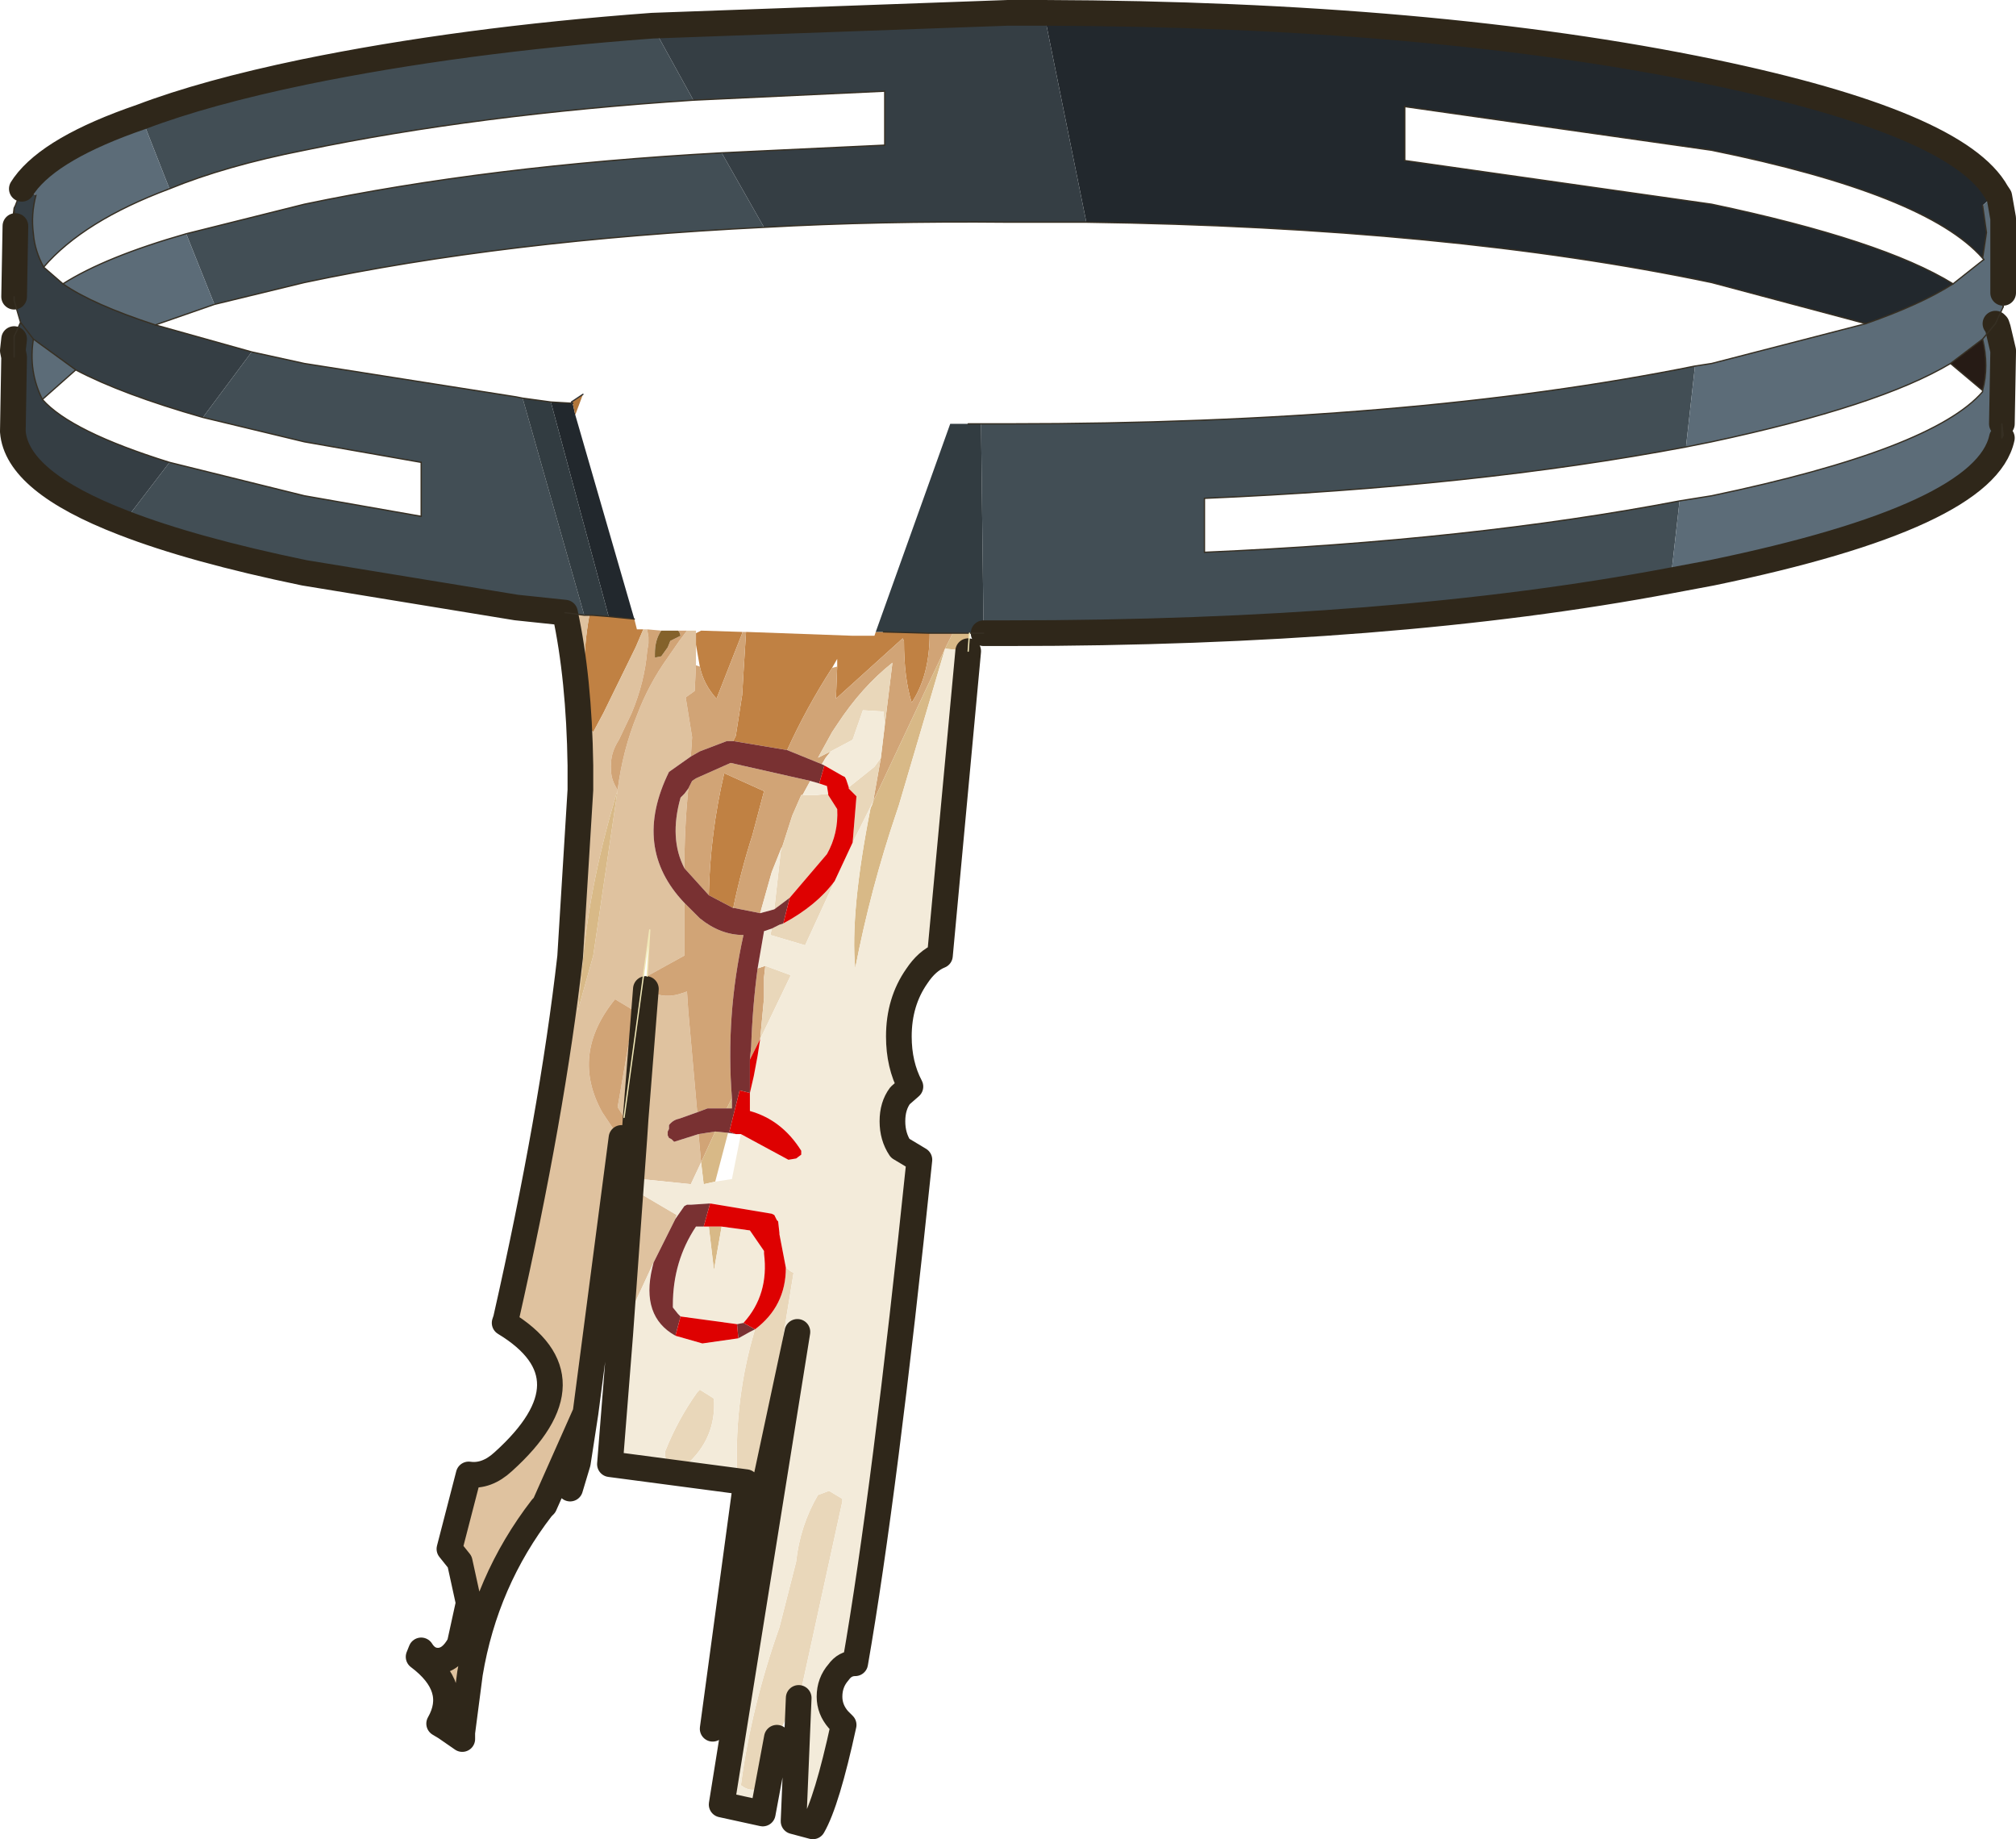 <?xml version="1.0" encoding="UTF-8" standalone="no"?>
<svg xmlns:xlink="http://www.w3.org/1999/xlink" height="71.6px" width="78.5px" xmlns="http://www.w3.org/2000/svg">
  <g transform="matrix(1.0, 0.0, 0.0, 1.0, -235.75, -164.15)">
    <path d="M236.6 171.5 L236.7 171.35 237.15 171.75 236.6 171.5" fill="#6d4d41" fill-rule="evenodd" stroke="none"/>
    <path d="M312.95 179.35 L311.7 178.3 312.95 177.35 Q313.2 178.4 312.95 179.35" fill="#261b15" fill-rule="evenodd" stroke="none"/>
    <path d="M258.7 188.1 L258.8 188.1 259.45 188.15 260.45 188.25 260.55 188.65 260.8 188.65 260.5 189.35 259.25 191.9 258.85 192.65 258.7 192.5 Q258.3 190.3 258.7 188.1 M262.85 188.8 L263.05 188.7 264.65 188.75 264.65 188.8 263.65 191.35 Q263.15 190.8 263.0 190.1 L262.85 189.25 262.85 188.8 M264.8 188.75 L268.95 188.9 268.95 188.95 268.95 188.9 269.8 188.9 269.85 188.75 270.15 188.75 271.95 188.8 Q271.95 190.45 271.25 191.5 270.95 190.55 270.95 189.1 L270.9 189.0 268.3 191.35 268.35 190.1 268.35 189.8 268.15 190.15 Q267.15 191.7 266.4 193.35 L264.3 193.0 264.4 192.8 264.65 191.2 264.7 190.35 264.8 188.75 M263.35 199.0 Q263.4 196.6 263.95 194.25 L265.5 194.95 265.05 196.65 Q264.6 198.05 264.3 199.5 L263.35 199.0" fill="#c08143" fill-rule="evenodd" stroke="none"/>
    <path d="M259.9 216.1 L260.45 208.45 260.5 207.7 260.9 202.65 Q261.5 203.05 262.2 202.85 L262.5 202.75 262.55 203.5 262.9 207.45 262.2 207.7 Q261.95 207.75 261.8 207.95 L261.8 208.1 261.75 208.2 261.75 208.3 261.75 208.35 261.8 208.45 261.9 208.5 262.0 208.6 262.95 208.3 263.05 209.4 262.65 210.25 260.7 210.05 260.4 210.45 262.1 211.45 262.05 211.6 261.2 213.3 259.9 216.1 M259.95 208.45 L258.55 219.15 256.95 222.75 256.85 222.85 Q254.65 225.7 254.05 229.3 L253.1 231.4 252.85 231.25 Q253.65 229.85 252.05 228.65 L252.15 228.4 Q252.4 228.8 252.8 228.8 253.3 228.8 253.65 228.15 L254.0 226.55 253.65 224.95 253.25 224.45 254.0 221.55 Q254.7 221.65 255.35 221.05 258.95 217.8 255.4 215.65 L255.45 215.5 Q257.25 207.55 257.95 201.4 L258.35 194.9 258.35 194.0 258.35 193.95 Q258.3 190.55 257.75 188.0 L258.5 188.1 258.7 188.1 Q258.3 190.3 258.7 192.5 L258.85 192.65 259.25 191.9 260.5 189.35 260.8 188.65 260.95 188.65 261.0 188.95 261.0 189.2 260.95 189.5 Q260.85 190.7 260.35 191.9 L259.85 192.95 Q259.5 193.5 259.55 194.0 259.5 194.45 259.8 194.9 260.0 193.35 260.55 192.0 261.0 190.8 261.75 189.75 L262.2 189.1 262.5 188.7 262.85 188.7 262.85 188.8 262.85 189.25 262.85 189.6 262.85 190.05 262.8 191.05 262.45 191.3 262.7 192.85 262.65 193.6 261.8 194.2 Q260.35 197.15 262.4 199.3 L262.4 200.3 262.4 201.35 260.95 202.15 261.05 200.35 260.05 207.65 259.8 207.25 260.45 203.5 259.7 203.05 Q257.95 205.2 259.2 207.45 L259.6 208.05 259.95 208.45 M262.55 194.85 Q262.4 196.4 262.4 197.95 261.8 196.8 262.25 195.2 L262.4 195.05 262.55 194.85 M259.8 194.9 Q258.75 198.35 258.45 201.5 L258.25 203.5 258.85 201.35 259.8 194.9" fill="#dfc29f" fill-rule="evenodd" stroke="none"/>
    <path d="M260.45 208.45 L259.95 208.45 259.6 208.05 259.2 207.45 Q257.95 205.2 259.7 203.05 L260.45 203.5 259.8 207.25 260.05 207.65 260.5 207.7 260.45 208.45 M272.85 188.8 L272.55 189.4 269.75 195.35 270.05 193.65 270.2 192.4 270.5 189.95 Q269.3 190.9 268.35 192.35 L268.15 192.65 267.6 193.65 268.1 193.4 267.9 193.65 267.75 193.9 266.4 193.35 Q267.15 191.7 268.15 190.15 L268.35 190.1 268.3 191.35 270.9 189.0 270.95 189.1 Q270.95 190.55 271.25 191.5 271.95 190.45 271.95 188.8 L272.85 188.8 M260.95 188.65 L261.5 188.7 Q261.25 189.05 261.25 189.6 L261.25 189.75 261.5 189.7 261.75 189.35 261.85 189.1 262.25 188.9 262.2 188.75 262.15 188.7 262.5 188.7 262.2 189.1 261.75 189.75 Q261.0 190.8 260.55 192.0 260.0 193.35 259.8 194.9 259.5 194.45 259.55 194.0 259.5 193.5 259.85 192.95 L260.35 191.9 Q260.85 190.7 260.95 189.5 L261.0 189.2 261.0 188.95 260.95 188.65 M264.65 188.75 L264.8 188.75 264.7 190.35 264.65 191.2 264.4 192.8 264.3 193.0 264.05 193.0 263.0 193.4 262.65 193.6 262.7 192.85 262.45 191.3 262.8 191.05 262.85 190.05 263.0 190.1 Q263.15 190.8 263.65 191.35 L264.65 188.8 264.65 188.75 M265.25 201.85 L265.55 201.75 265.5 202.2 265.5 203.0 265.35 204.6 264.95 205.4 265.0 204.9 Q265.05 203.35 265.25 201.85 M267.0 195.1 L266.95 195.1 266.6 195.9 266.15 197.3 266.2 197.1 265.8 198.1 265.35 199.7 264.35 199.5 264.3 199.5 Q264.6 198.05 265.05 196.65 L265.5 194.95 263.95 194.25 Q263.4 196.6 263.35 199.0 L262.4 197.95 Q262.4 196.4 262.55 194.85 L262.7 194.55 262.85 194.45 264.2 193.85 267.3 194.55 267.0 195.1 M262.4 199.3 L263.0 199.9 Q263.8 200.55 264.7 200.55 264.0 203.7 264.25 206.9 L264.05 207.3 263.3 207.3 262.9 207.45 262.55 203.5 262.5 202.75 262.2 202.85 Q261.5 203.05 260.9 202.65 L260.95 202.15 262.4 201.35 262.4 200.3 262.4 199.3 M263.6 208.2 L263.05 209.4 262.95 208.3 263.6 208.2" fill="#d1a476" fill-rule="evenodd" stroke="none"/>
    <path d="M261.5 188.7 L262.15 188.7 262.2 188.75 262.25 188.9 261.85 189.1 261.75 189.35 261.5 189.7 261.25 189.75 261.25 189.6 Q261.25 189.05 261.5 188.7" fill="#84622b" fill-rule="evenodd" stroke="none"/>
    <path d="M273.5 188.8 L273.45 189.5 272.55 189.4 272.85 188.8 273.5 188.8 M269.75 195.35 L272.55 189.4 270.75 195.5 270.65 195.8 Q269.65 198.75 269.05 201.85 268.85 199.65 269.65 195.6 L269.7 195.5 269.75 195.35 M263.6 210.15 L263.15 210.25 263.05 209.4 263.6 208.2 264.1 208.25 263.6 210.15 M264.05 207.3 L264.25 206.9 264.25 207.3 264.05 207.3 M259.8 194.9 L258.85 201.35 258.25 203.5 258.45 201.5 Q258.75 198.35 259.8 194.9 M263.85 211.9 L263.55 213.6 263.35 211.9 263.85 211.9" fill="#d8b987" fill-rule="evenodd" stroke="none"/>
    <path d="M266.85 230.25 L266.75 230.5 266.6 230.6 266.5 230.75 266.0 231.8 Q265.7 232.6 265.55 233.4 L265.5 233.65 Q265.05 234.0 264.6 233.65 265.0 230.6 266.1 227.5 L266.75 224.95 Q266.9 223.55 267.6 222.35 L268.0 222.2 268.05 222.2 268.55 222.5 268.55 222.6 266.9 230.15 266.85 230.25 M268.1 193.4 L267.6 193.65 268.15 192.65 268.35 192.35 Q269.3 190.9 270.5 189.95 L270.2 192.4 270.15 191.85 269.35 191.8 268.95 192.95 268.1 193.4 M270.05 193.65 L269.75 195.35 268.95 196.95 269.1 195.15 268.8 194.85 268.8 194.8 269.8 194.0 270.05 193.65 M268.25 198.45 L267.1 200.95 265.75 200.55 265.8 200.3 266.1 200.15 266.25 200.1 Q267.55 199.4 268.25 198.45 M265.55 201.75 L266.5 202.1 266.55 202.1 265.35 204.6 265.5 203.0 265.5 202.2 265.55 201.75 M266.35 213.5 L266.55 213.65 266.65 213.7 265.45 221.1 265.3 221.5 264.45 221.45 Q264.35 218.55 265.15 215.9 266.35 215.0 266.35 213.5 M268.0 195.05 L268.0 195.1 268.35 195.65 Q268.4 196.6 267.95 197.4 L266.5 199.1 266.3 199.25 265.9 199.55 266.15 197.3 266.6 195.9 266.95 195.1 267.0 195.1 267.55 195.1 268.0 195.05 M263.4 218.5 L263.55 218.6 Q263.65 220.15 262.45 221.2 L262.25 221.3 Q261.6 221.25 261.65 220.65 262.15 219.4 262.9 218.35 L263.0 218.25 263.4 218.5" fill="#e9d7ba" fill-rule="evenodd" stroke="none"/>
    <path d="M273.45 189.5 L272.35 201.35 Q271.85 201.55 271.45 202.15 270.75 203.15 270.75 204.5 270.75 205.6 271.2 206.45 L270.8 206.8 Q270.5 207.2 270.5 207.8 270.5 208.4 270.8 208.85 L271.55 209.3 Q270.2 222.3 269.05 228.9 268.65 228.9 268.4 229.25 268.05 229.65 268.05 230.2 268.05 230.7 268.4 231.1 L268.6 231.3 Q267.95 234.3 267.4 235.25 L266.65 235.05 266.85 230.25 266.9 230.15 268.55 222.6 268.55 222.5 268.05 222.2 268.0 222.2 267.6 222.35 Q266.9 223.55 266.75 224.95 L266.1 227.5 Q265.0 230.6 264.6 233.65 265.05 234.0 265.5 233.65 L265.55 233.4 Q265.7 232.6 266.0 231.8 L265.45 234.75 263.85 234.4 266.8 216.0 263.5 231.45 264.8 221.85 259.5 221.15 259.9 216.1 261.2 213.3 261.15 213.5 Q260.7 215.4 262.05 216.15 L263.1 216.45 264.5 216.25 264.95 216.0 265.15 215.9 Q264.35 218.55 264.45 221.45 L265.3 221.5 265.45 221.1 266.65 213.7 266.55 213.65 266.35 213.5 266.1 212.2 266.1 212.15 266.05 211.7 266.0 211.65 265.95 211.55 265.9 211.45 265.8 211.4 263.4 211.0 262.65 211.05 262.5 211.05 262.4 211.1 262.05 211.6 262.1 211.45 260.4 210.45 260.7 210.05 262.65 210.25 263.05 209.4 263.15 210.25 263.6 210.15 264.25 210.05 264.6 208.3 266.45 209.3 266.75 209.25 266.95 209.1 266.95 209.0 266.95 208.95 Q266.2 207.75 264.95 207.4 L264.95 206.7 265.1 206.05 265.25 205.25 265.35 204.6 266.55 202.1 266.5 202.1 265.55 201.75 265.25 201.85 265.5 200.4 265.8 200.3 265.75 200.55 267.1 200.95 268.25 198.45 268.95 196.95 269.75 195.35 269.7 195.5 269.65 195.6 Q268.85 199.65 269.05 201.85 269.65 198.75 270.65 195.8 L270.75 195.5 272.55 189.4 273.45 189.5 M258.55 219.15 L258.25 221.1 257.95 222.1 Q257.35 222.25 256.95 222.75 L258.55 219.15 M254.05 229.3 L253.75 231.6 253.75 231.85 253.1 231.4 254.05 229.3 M270.2 192.4 L270.05 193.65 269.8 194.0 268.8 194.8 268.7 194.5 268.65 194.4 268.55 194.35 267.85 193.95 267.75 193.9 267.9 193.65 268.1 193.4 268.95 192.95 269.35 191.8 270.15 191.85 270.2 192.4 M268.0 195.05 L267.55 195.1 267.0 195.1 267.3 194.55 267.65 194.65 267.95 194.75 268.0 195.05 M266.15 197.3 L265.9 199.55 265.35 199.7 265.8 198.1 266.2 197.1 266.15 197.3 M262.25 215.4 L262.2 215.35 262.15 215.3 261.95 215.05 261.95 214.95 Q261.95 213.25 262.85 211.9 L263.15 211.9 263.35 211.9 263.55 213.6 263.85 211.9 264.95 212.05 265.5 212.85 265.5 212.95 Q265.7 214.55 264.7 215.65 L264.45 215.7 262.25 215.4 M263.4 218.5 L263.0 218.25 262.9 218.35 Q262.15 219.4 261.65 220.65 261.6 221.25 262.25 221.3 L262.45 221.2 Q263.65 220.15 263.55 218.6 L263.4 218.5" fill="#f3ebda" fill-rule="evenodd" stroke="none"/>
    <path d="M278.05 172.8 L276.4 164.65 Q291.55 164.7 302.4 166.95 312.0 168.95 313.5 171.65 L312.95 172.15 313.1 173.2 312.95 174.2 Q310.75 171.7 302.4 170.0 L290.45 168.3 290.45 170.4 302.4 172.1 Q309.05 173.5 311.8 175.2 310.55 176.0 308.4 176.75 L302.4 175.15 Q292.15 173.0 278.05 172.8 M259.45 188.15 L257.2 179.8 258.05 179.85 258.15 180.3 260.45 188.25 259.45 188.15" fill="#22282d" fill-rule="evenodd" stroke="none"/>
    <path d="M261.15 165.15 L275.0 164.65 276.4 164.65 278.05 172.8 275.0 172.8 Q270.0 172.75 265.5 173.0 L263.85 170.1 270.2 169.8 270.2 167.7 262.75 168.05 261.15 165.15 M240.55 184.5 Q236.4 182.9 236.25 180.95 L236.3 178.05 236.3 177.35 236.3 177.25 236.55 176.7 236.3 175.85 236.3 175.7 236.35 172.95 236.3 172.25 236.35 172.15 236.6 171.5 237.15 171.75 Q236.95 172.5 237.05 173.25 237.1 173.9 237.45 174.55 L238.2 175.2 Q239.35 176.0 241.8 176.8 L245.55 177.85 243.65 180.4 Q240.5 179.5 238.7 178.55 L237.05 177.35 Q236.85 178.6 237.4 179.7 238.5 180.95 242.35 182.15 L240.55 184.5 M237.05 177.35 L236.55 176.7 237.05 177.35" fill="#353e44" fill-rule="evenodd" stroke="none"/>
    <path d="M261.15 165.15 L262.75 168.05 Q254.35 168.6 247.6 170.0 244.55 170.6 242.35 171.5 L241.25 168.7 Q243.75 167.75 247.6 166.95 253.7 165.7 261.15 165.15 M263.85 170.1 L265.5 173.0 Q255.4 173.5 247.6 175.15 L244.1 176.0 243.0 173.25 247.6 172.1 Q254.75 170.6 263.85 170.1 M300.8 186.75 Q289.95 188.8 275.0 188.8 L274.05 188.8 273.95 180.65 275.0 180.65 Q290.6 180.65 301.75 178.4 L301.4 181.55 Q293.2 183.1 282.65 183.55 L282.65 185.65 Q293.05 185.2 301.15 183.65 L300.8 186.75 M257.75 188.0 L255.85 187.8 247.6 186.45 Q243.25 185.55 240.55 184.5 L242.35 182.15 247.6 183.45 252.15 184.25 252.15 182.15 247.6 181.35 243.65 180.4 245.55 177.85 247.6 178.3 255.85 179.6 256.1 179.65 258.5 188.1 257.75 188.0" fill="#424e55" fill-rule="evenodd" stroke="none"/>
    <path d="M313.5 171.65 L313.6 171.8 313.75 172.65 313.75 172.75 313.75 175.55 313.75 176.1 313.45 176.75 313.5 176.8 313.55 176.95 313.75 177.8 313.75 177.85 313.7 180.65 313.7 181.2 Q313.05 184.25 302.4 186.45 L300.8 186.75 301.15 183.65 302.4 183.45 Q311.0 181.65 312.95 179.4 L312.95 179.35 Q313.2 178.4 312.95 177.35 L313.45 176.75 312.95 177.35 311.7 178.3 Q308.95 179.95 302.4 181.35 L301.4 181.55 301.75 178.4 302.4 178.3 308.4 176.75 Q310.55 176.0 311.8 175.2 L313.0 174.25 312.95 174.2 313.1 173.2 312.95 172.15 313.5 171.65 M236.7 171.35 Q237.75 169.9 241.25 168.7 L242.35 171.5 Q239.0 172.75 237.45 174.55 237.1 173.9 237.05 173.25 236.95 172.5 237.15 171.75 L236.7 171.35 M238.2 175.2 Q239.85 174.15 243.0 173.25 L244.1 176.0 241.8 176.8 Q239.35 176.0 238.2 175.2 M238.7 178.55 L237.4 179.7 Q236.85 178.6 237.05 177.35 L238.7 178.55" fill="#5c6c78" fill-rule="evenodd" stroke="none"/>
    <path d="M274.05 188.8 L273.5 188.8 272.85 188.8 271.95 188.8 270.15 188.75 269.85 188.75 272.75 180.65 273.45 180.65 273.95 180.65 274.05 188.8 M256.1 179.65 L257.2 179.8 259.45 188.15 258.8 188.1 258.7 188.1 258.5 188.1 256.1 179.65" fill="#323c41" fill-rule="evenodd" stroke="none"/>
    <path d="M264.3 193.0 L266.4 193.35 267.75 193.9 267.85 193.95 267.65 194.65 267.3 194.55 264.2 193.85 262.85 194.45 262.7 194.55 262.55 194.85 262.4 195.05 262.25 195.2 Q261.8 196.8 262.4 197.95 L263.35 199.0 264.3 199.5 264.35 199.5 265.35 199.7 265.9 199.55 266.3 199.25 266.5 199.1 266.25 200.1 266.1 200.15 265.8 200.3 265.5 200.4 265.25 201.85 Q265.05 203.35 265.0 204.9 L264.95 205.4 264.95 206.7 264.55 206.6 264.15 208.2 264.4 208.3 264.1 208.25 263.6 208.2 262.95 208.3 262.0 208.6 261.9 208.5 261.8 208.45 261.75 208.35 261.75 208.3 261.75 208.2 261.8 208.1 261.8 207.95 Q261.95 207.75 262.2 207.7 L262.9 207.45 263.3 207.3 264.05 207.3 264.25 207.3 264.25 206.9 Q264.0 203.7 264.7 200.55 263.8 200.55 263.0 199.9 L262.4 199.3 Q260.35 197.15 261.8 194.2 L262.65 193.6 263.0 193.4 264.05 193.0 264.3 193.0 M262.05 211.6 L262.4 211.1 262.5 211.05 262.65 211.05 263.4 211.0 263.15 211.9 262.85 211.9 Q261.95 213.25 261.95 214.95 L261.95 215.05 262.15 215.3 262.2 215.35 262.25 215.4 262.05 216.15 Q260.7 215.4 261.15 213.5 L261.2 213.3 262.05 211.6 M265.15 215.9 L264.95 216.0 264.5 216.25 264.45 215.7 264.7 215.65 265.15 215.9" fill="#793132" fill-rule="evenodd" stroke="none"/>
    <path d="M268.95 196.95 L268.25 198.45 Q267.55 199.4 266.25 200.1 L266.5 199.1 267.95 197.4 Q268.4 196.6 268.35 195.65 L268.0 195.1 268.0 195.05 267.95 194.75 267.65 194.65 267.85 193.95 268.55 194.35 268.65 194.4 268.7 194.5 268.8 194.8 268.8 194.85 269.1 195.15 268.95 196.95 M265.35 204.6 L265.25 205.25 265.1 206.05 264.95 206.7 264.95 207.4 Q266.2 207.75 266.95 208.95 L266.95 209.0 266.95 209.1 266.75 209.25 266.45 209.3 264.6 208.3 264.4 208.3 264.15 208.2 264.55 206.6 264.95 206.7 264.95 205.4 265.35 204.6 M263.4 211.0 L265.8 211.4 265.9 211.45 265.95 211.55 266.0 211.65 266.05 211.7 266.1 212.15 266.1 212.2 266.35 213.5 Q266.35 215.0 265.15 215.9 L264.7 215.65 Q265.7 214.55 265.5 212.95 L265.5 212.85 264.95 212.05 263.85 211.9 263.35 211.9 263.15 211.9 263.4 211.0 M264.5 216.25 L263.1 216.45 262.05 216.15 262.25 215.4 264.45 215.7 264.5 216.25" fill="#de0101" fill-rule="evenodd" stroke="none"/>
    <path d="M258.05 179.85 L258.0 179.8 258.45 179.5 258.15 180.3 258.05 179.85" fill="#b1763a" fill-rule="evenodd" stroke="none"/>
    <path d="M270.2 167.7 L270.2 169.8 M313.75 175.55 L313.75 176.0 M236.35 172.95 L236.25 172.65 236.3 172.25 236.35 172.15 236.6 171.5 M273.45 180.65 L273.95 180.65 275.0 180.65 Q290.6 180.65 301.75 178.4 L302.4 178.3 308.4 176.75 Q310.55 176.0 311.8 175.2 L313.0 174.25 M282.65 183.55 L282.65 185.65 M257.2 179.8 L256.1 179.65 255.85 179.6 247.6 178.3 245.55 177.85 241.8 176.8 Q239.35 176.0 238.2 175.2 L237.45 174.55 Q237.1 173.9 237.05 173.25 236.95 172.5 237.15 171.75 M257.2 179.8 L258.05 179.85 M252.15 182.15 L252.15 184.25 M312.95 172.15 L313.1 173.2 312.95 174.2 M290.45 168.3 L290.45 170.4 M313.75 175.55 L313.75 176.1 M236.3 172.25 L236.35 172.95" fill="none" stroke="#362f23" stroke-linecap="round" stroke-linejoin="round" stroke-width="0.05"/>
    <path d="M276.4 164.65 L275.0 164.65 261.15 165.15 Q253.7 165.7 247.6 166.95 243.75 167.75 241.25 168.7 237.75 169.9 236.7 171.35 L236.6 171.5 M276.4 164.65 Q291.55 164.7 302.4 166.95 312.0 168.95 313.5 171.65 L313.6 171.8 313.75 172.65 313.75 172.75 313.75 175.55 M313.45 176.75 L313.5 176.8 313.55 176.95 313.75 177.8 313.75 177.85 313.7 180.65 M313.7 181.2 Q313.05 184.25 302.4 186.45 L300.8 186.75 Q289.95 188.8 275.0 188.8 L274.05 188.8 M273.45 189.5 L272.35 201.35 Q271.85 201.55 271.45 202.15 270.75 203.15 270.75 204.5 270.75 205.6 271.2 206.45 L270.8 206.8 Q270.5 207.2 270.5 207.8 270.5 208.4 270.8 208.85 L271.55 209.3 Q270.2 222.3 269.05 228.9 268.65 228.9 268.4 229.25 268.05 229.65 268.05 230.2 268.05 230.7 268.4 231.1 L268.6 231.3 Q267.95 234.3 267.4 235.25 L266.65 235.05 266.85 230.25 M266.0 231.8 L265.45 234.75 263.85 234.4 266.8 216.0 263.5 231.45 264.8 221.85 259.5 221.15 259.9 216.1 260.45 208.45 260.5 207.7 260.9 202.65 M259.95 208.45 L258.55 219.15 258.25 221.1 257.95 222.1 M256.95 222.75 L256.85 222.85 Q254.65 225.7 254.05 229.3 L253.75 231.6 253.75 231.85 253.1 231.4 252.85 231.25 Q253.65 229.85 252.05 228.65 L252.15 228.4 Q252.4 228.8 252.8 228.8 253.3 228.8 253.65 228.15 L254.0 226.55 253.65 224.95 253.25 224.45 254.0 221.55 Q254.7 221.65 255.35 221.05 258.95 217.8 255.4 215.65 L255.45 215.5 Q257.25 207.55 257.95 201.4 L258.35 194.9 258.35 194.0 258.35 193.95 Q258.3 190.55 257.75 188.0 L255.85 187.8 247.6 186.45 Q243.25 185.55 240.55 184.5 236.4 182.9 236.25 180.95 L236.3 178.05 236.25 177.8 236.3 177.35 M236.3 175.7 L236.35 172.95 M256.95 222.75 L258.55 219.15" fill="none" stroke="#2f271a" stroke-linecap="round" stroke-linejoin="round" stroke-width="1.0"/>
    <path d="M262.75 168.05 L270.2 167.7 M270.2 169.8 L263.85 170.1 Q254.75 170.6 247.6 172.1 L243.0 173.25 Q239.85 174.15 238.2 175.2 M265.5 173.0 Q270.0 172.75 275.0 172.8 L278.05 172.8 Q292.15 173.0 302.4 175.15 L308.4 176.75 M313.75 176.0 L313.75 176.1 313.45 176.75 312.95 177.35 Q313.2 178.4 312.95 179.35 L311.7 178.3 Q308.95 179.95 302.4 181.35 L301.4 181.55 Q293.2 183.1 282.65 183.55 M313.7 180.65 L313.75 181.1 313.7 181.2 313.7 180.65 M274.05 188.8 L273.5 188.8 272.85 188.8 271.95 188.8 270.15 188.75 M236.3 177.35 L236.3 177.25 236.55 176.7 236.3 175.85 236.3 175.7 M282.65 185.65 Q293.05 185.2 301.15 183.65 L302.4 183.45 Q311.0 181.65 312.95 179.4 L312.95 179.35 M258.5 188.1 L258.7 188.1 258.8 188.1 259.45 188.15 260.45 188.25 M243.65 180.4 L247.6 181.35 252.15 182.15 M252.15 184.25 L247.6 183.45 242.35 182.15 Q238.5 180.95 237.4 179.7 L238.7 178.55 237.05 177.35 Q236.85 178.6 237.4 179.7 M257.75 188.0 L258.5 188.1 M312.95 174.2 L313.0 174.25 M312.95 174.2 Q310.75 171.7 302.4 170.0 L290.45 168.3 M290.45 170.4 L302.4 172.1 Q309.05 173.5 311.8 175.2 M312.95 177.35 L311.7 178.3 M244.1 176.0 L247.6 175.15 Q255.4 173.5 265.5 173.0 M262.75 168.05 Q254.35 168.6 247.6 170.0 244.55 170.6 242.35 171.5 239.0 172.75 237.45 174.55 M244.1 176.0 L241.8 176.8 M236.3 177.35 L236.3 178.05 M236.55 176.7 L237.05 177.35 M238.7 178.55 Q240.5 179.5 243.65 180.4" fill="none" stroke="#362f23" stroke-linecap="round" stroke-linejoin="round" stroke-width="0.05"/>
    <path d="M258.05 179.85 L258.0 179.8 258.45 179.5" fill="none" stroke="#333333" stroke-linecap="round" stroke-linejoin="round" stroke-width="0.05"/>
    <path d="M273.5 188.8 L273.45 189.5 M260.05 207.65 L261.05 200.35 260.95 202.15" fill="none" stroke="#f1e8b8" stroke-linecap="round" stroke-linejoin="round" stroke-width="0.05"/>
  </g>
</svg>
